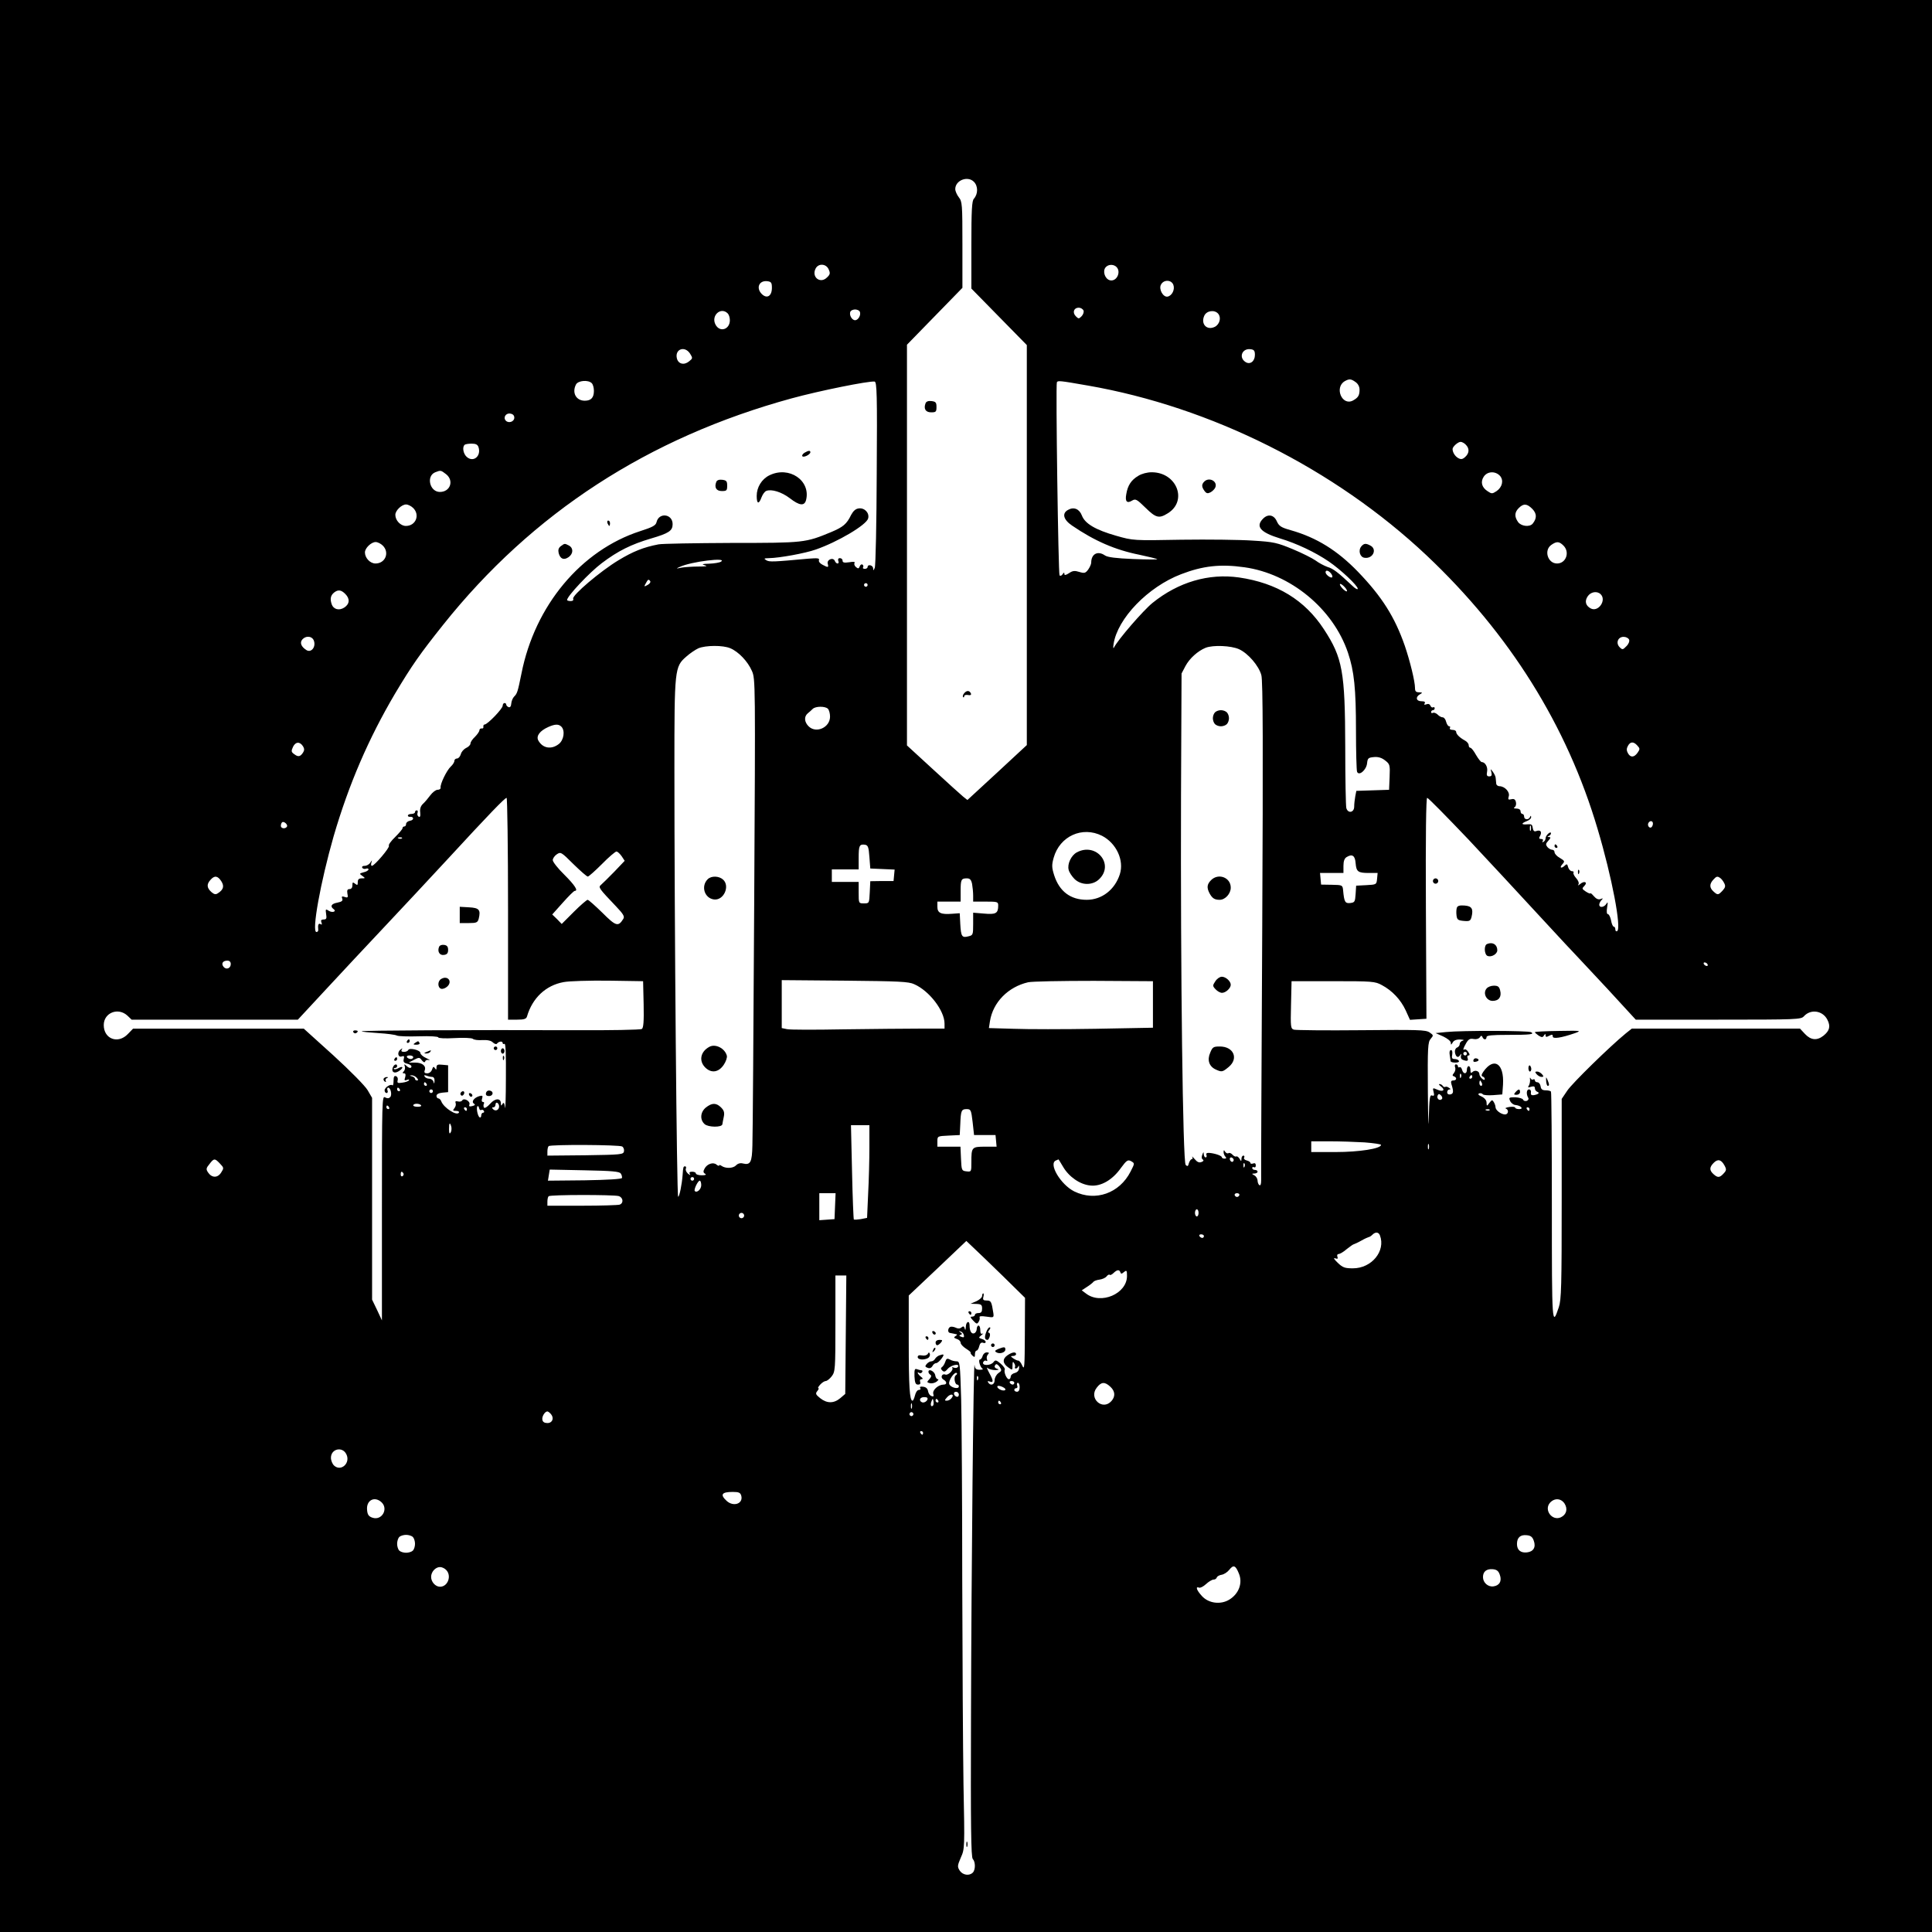 <?xml version="1.0" standalone="no"?>
<!DOCTYPE svg PUBLIC "-//W3C//DTD SVG 20010904//EN"
 "http://www.w3.org/TR/2001/REC-SVG-20010904/DTD/svg10.dtd">
<svg version="1.0" xmlns="http://www.w3.org/2000/svg"
 width="1080pt" height="1080pt" viewBox="0 0 1080 1080"
 preserveAspectRatio="xMidYMid meet">
<g transform="translate(0,1080) scale(0.1,-0.1)"
fill="#000000" stroke="none">
<path d="M0 5400 l0 -5400 5400 0 5400 0 0 5400 0 5400 -5400 0 -5400 0 0
-5400z m5444 4384 c24 -24 24 -68 0 -95 -11 -12 -14 -64 -14 -259 l0 -243 155
-158 155 -158 0 -1118 0 -1118 -166 -154 -166 -153 -23 18 c-13 11 -89 79
-169 153 l-146 134 0 1120 0 1120 155 159 155 159 0 240 c0 226 -1 242 -20
266 -11 14 -20 35 -20 46 0 49 69 76 104 41z m-812 -489 c10 -22 9 -29 -9 -46
-38 -38 -89 3 -63 51 16 29 58 26 72 -5z m1604 17 c36 -25 8 -91 -34 -78 -26
9 -39 50 -22 71 13 16 38 19 56 7z m-1921 -121 c0 -45 -26 -62 -54 -37 -37 34
-19 80 29 74 21 -3 25 -8 25 -37z m2244 17 c10 -26 -7 -61 -32 -66 -25 -5 -51
42 -37 67 15 29 58 28 69 -1z m-502 -144 c3 -8 -2 -23 -11 -32 -15 -15 -17
-15 -32 0 -21 21 -11 48 16 48 11 0 23 -7 27 -16z m-1252 -4 c11 -17 -6 -50
-25 -50 -19 0 -36 33 -25 50 3 5 15 10 25 10 10 0 22 -5 25 -10z m-737 -12 c7
-7 12 -24 12 -38 0 -52 -56 -70 -80 -25 -27 50 29 102 68 63z m2742 -2 c18
-22 8 -59 -19 -73 -45 -22 -80 16 -59 62 13 29 58 35 78 11z m-2953 -222 c16
-26 16 -27 -5 -44 -28 -23 -60 -15 -68 16 -13 52 43 73 73 28z m3158 -8 c0
-36 -27 -56 -52 -40 -40 25 -20 77 26 72 21 -2 26 -8 26 -32z m563 -152 c13
-9 22 -25 22 -42 0 -33 -8 -45 -37 -61 -61 -32 -105 73 -46 108 25 14 35 14
61 -5z m-4270 -6 c7 -7 12 -26 12 -43 0 -38 -16 -55 -51 -55 -49 0 -73 45 -49
91 12 22 68 27 88 7z m1593 -502 c-1 -279 -6 -518 -11 -530 -7 -17 -9 -17 -9
-3 -1 18 -31 25 -31 7 0 -5 -7 -10 -16 -10 -8 0 -13 4 -9 9 3 5 1 12 -4 15 -5
3 -12 -1 -15 -10 -5 -13 -9 -14 -21 -4 -8 7 -12 17 -8 23 4 7 -6 8 -30 4 -28
-4 -37 -2 -37 9 0 8 -7 14 -15 14 -9 0 -12 -6 -9 -15 4 -8 2 -15 -4 -15 -5 0
-12 6 -15 14 -9 23 -46 8 -40 -15 6 -22 3 -23 -29 -6 -14 7 -23 18 -20 26 4
11 -8 12 -59 8 -197 -18 -217 -19 -235 -9 -16 10 -14 11 16 12 57 1 201 27
260 48 124 43 284 138 293 174 8 30 -19 60 -52 56 -18 -2 -31 -14 -43 -36 -25
-52 -45 -68 -111 -96 -145 -60 -150 -61 -557 -61 -206 -1 -390 -4 -409 -8 -84
-16 -143 -40 -224 -89 -101 -61 -260 -196 -253 -215 3 -8 -2 -13 -14 -13 -11
0 -20 3 -20 6 0 21 125 154 194 206 90 68 164 105 276 138 99 29 120 43 120
80 0 58 -77 67 -90 11 -4 -18 -22 -28 -91 -50 -331 -107 -589 -416 -664 -796
-21 -104 -24 -112 -41 -129 -8 -8 -15 -26 -16 -39 -1 -16 -7 -23 -15 -20 -7 3
-13 9 -13 14 0 5 -4 9 -10 9 -5 0 -10 -7 -10 -15 0 -17 -85 -105 -101 -105 -5
0 -8 -6 -7 -12 2 -7 -3 -12 -9 -10 -7 1 -13 -4 -13 -10 0 -7 -12 -24 -25 -37
-14 -13 -25 -29 -25 -37 0 -8 -11 -19 -24 -25 -14 -7 -27 -22 -30 -35 -4 -13
-13 -24 -21 -24 -8 0 -15 -6 -15 -13 0 -8 -9 -22 -20 -32 -23 -21 -61 -100
-57 -118 1 -7 -7 -12 -17 -12 -10 0 -28 -14 -40 -30 -12 -16 -30 -38 -41 -48
-13 -12 -19 -28 -16 -49 2 -21 -1 -28 -9 -23 -6 4 -9 13 -6 21 3 8 1 14 -4 14
-6 0 -10 -4 -10 -10 0 -5 -9 -10 -20 -10 -11 0 -20 -4 -20 -9 0 -5 6 -8 12 -7
23 2 23 -19 0 -22 -12 -2 -22 -10 -22 -18 0 -8 -4 -14 -10 -14 -5 0 -10 -4
-10 -10 0 -5 -19 -27 -41 -49 -23 -22 -39 -44 -35 -49 6 -10 -81 -112 -95
-112 -5 0 -6 8 -3 18 5 16 5 16 -6 0 -6 -10 -20 -18 -31 -18 -12 0 -17 -4 -14
-11 4 -6 13 -8 21 -5 8 3 14 1 14 -4 0 -5 -12 -13 -27 -16 -25 -7 -25 -8 -8
-20 18 -13 18 -14 -3 -14 -16 0 -22 -6 -22 -21 0 -18 -2 -19 -15 -9 -13 10
-15 9 -15 -9 0 -13 -6 -21 -16 -21 -12 0 -15 -7 -12 -25 5 -22 2 -25 -15 -19
-15 5 -19 3 -14 -9 5 -12 -2 -18 -28 -23 -33 -6 -41 -21 -20 -36 18 -13 -6
-22 -26 -10 -19 12 -20 11 -16 -17 4 -25 2 -31 -14 -31 -13 0 -17 -5 -12 -17
4 -11 3 -14 -5 -9 -12 7 -16 -5 -13 -31 1 -7 -3 -13 -10 -13 -28 0 23 280 96
535 85 291 195 546 343 797 95 159 140 223 269 385 499 626 1148 1047 1948
1266 157 43 431 98 464 94 13 -2 15 -73 12 -511z m1179 489 c691 -120 1380
-465 1895 -950 463 -437 785 -951 956 -1530 80 -268 134 -554 109 -570 -6 -3
-10 1 -10 9 0 9 -4 16 -9 16 -5 0 -12 16 -15 35 -4 19 -12 35 -18 35 -6 0 -8
14 -4 38 5 29 4 33 -4 20 -13 -21 -40 -24 -40 -5 0 7 6 19 13 26 10 10 8 11
-6 5 -12 -4 -24 1 -37 16 -11 13 -20 20 -20 16 0 -3 -11 1 -25 10 -22 15 -23
17 -8 32 20 21 -1 30 -24 10 -12 -9 -15 -9 -9 -1 4 7 -2 22 -13 34 -11 12 -18
26 -15 31 3 4 -1 8 -9 8 -8 0 -17 10 -21 22 -4 18 -8 20 -18 10 -19 -19 -33
-14 -15 6 15 17 15 19 -13 36 -17 9 -30 24 -30 32 0 8 -6 14 -14 14 -7 0 -19
7 -26 15 -10 13 -10 19 5 35 14 16 15 20 4 21 -10 0 -11 2 -1 6 6 2 12 9 12
15 0 6 -6 6 -15 -2 -8 -7 -15 -18 -15 -26 0 -7 -5 -16 -12 -20 -7 -4 -8 -3 -4
4 4 7 1 12 -9 12 -12 0 -14 4 -5 19 11 22 0 34 -23 25 -11 -4 -16 2 -19 18 -2
19 -8 22 -30 20 -35 -3 -36 5 -3 18 14 5 25 15 24 22 0 10 -2 10 -6 1 -7 -18
-33 -16 -33 2 0 8 -4 15 -10 15 -5 0 -10 7 -10 15 0 9 -9 15 -22 15 -15 0 -19
3 -11 8 7 4 10 17 7 29 -4 15 -11 19 -26 15 -17 -4 -19 -1 -14 16 8 24 -22 57
-52 57 -9 0 -18 7 -18 15 -1 8 -2 22 -3 31 0 8 -8 24 -16 35 -14 18 -14 18 -8
-3 4 -17 1 -23 -12 -23 -13 0 -16 6 -12 27 5 25 -11 53 -30 53 -5 0 -19 18
-32 40 -12 22 -26 40 -32 40 -5 0 -9 7 -9 15 0 8 -10 20 -22 26 -29 16 -48 35
-48 48 0 6 -9 11 -21 11 -11 0 -17 5 -14 10 3 6 2 10 -4 10 -6 0 -13 11 -17
25 -3 14 -12 25 -19 25 -8 0 -21 7 -29 16 -9 8 -20 12 -26 9 -5 -3 -10 -1 -10
4 0 6 5 11 10 11 6 0 10 5 10 11 0 5 -4 8 -9 5 -5 -3 -11 1 -15 9 -3 9 -12 12
-22 8 -12 -4 -15 -3 -10 5 5 8 -1 12 -18 12 -30 0 -35 24 -8 39 15 9 15 10 -5
11 -18 0 -23 6 -23 24 0 37 -28 151 -57 236 -56 161 -128 275 -262 414 -115
119 -231 191 -375 232 -54 15 -66 23 -78 49 -16 37 -49 44 -77 16 -44 -44 -16
-77 95 -111 93 -28 196 -77 271 -128 69 -47 163 -136 163 -153 0 -7 -15 1 -32
18 -78 73 -104 94 -138 104 -19 7 -49 23 -66 36 -17 12 -74 41 -127 63 -87 36
-106 41 -224 48 -70 5 -250 7 -398 5 -270 -5 -270 -5 -365 22 -116 33 -175 68
-192 113 -14 37 -45 50 -77 32 -36 -19 -27 -55 22 -88 126 -86 241 -136 376
-163 52 -11 97 -22 100 -25 3 -2 -57 -2 -133 1 -98 4 -144 10 -159 20 -40 28
-77 9 -77 -40 0 -9 -8 -26 -17 -39 -15 -20 -21 -22 -50 -13 -25 8 -37 7 -57
-7 -19 -12 -26 -13 -26 -4 0 9 -3 9 -10 -2 -5 -8 -13 -11 -17 -6 -7 7 -22
1061 -15 1079 5 10 13 10 172 -18z m-3205 -180 c0 -22 -31 -33 -47 -17 -17 17
-1 44 24 40 15 -2 23 -10 23 -23z m5319 -151 c21 -21 20 -47 -3 -68 -15 -14
-24 -15 -39 -7 -18 10 -32 32 -32 51 0 13 30 40 45 40 7 0 21 -7 29 -16z
m-5519 -14 c16 -50 -29 -87 -66 -54 -19 17 -26 54 -12 67 3 4 21 7 39 7 24 0
34 -5 39 -20z m-181 -151 c45 -36 23 -99 -35 -99 -57 0 -78 89 -26 110 31 12
31 12 61 -11z m5891 -9 c22 -25 13 -64 -20 -86 -23 -15 -27 -15 -49 0 -33 21
-41 52 -22 81 20 31 65 33 91 5z m-6075 -180 c39 -39 14 -100 -41 -100 -30 0
-59 31 -59 62 0 24 35 58 60 58 11 0 29 -9 40 -20z m6256 -5 c25 -26 26 -52 2
-82 -17 -21 -65 -15 -82 9 -21 30 -20 54 4 78 27 27 46 25 76 -5z m-6426 -205
c39 -39 14 -100 -41 -100 -30 0 -59 31 -59 62 0 24 35 58 60 58 11 0 29 -9 40
-20z m6600 0 c37 -37 14 -100 -36 -100 -52 0 -75 74 -32 104 30 21 44 20 68
-4z m-4710 -90 c-8 -5 -37 -10 -65 -11 -40 -1 -45 -3 -25 -9 18 -5 8 -7 -35
-7 -33 0 -76 -3 -95 -6 -32 -7 -33 -6 -10 4 63 30 271 55 230 29z m2926 -31
c258 -36 496 -232 579 -477 35 -104 45 -200 45 -437 0 -117 3 -220 6 -229 10
-26 52 9 56 47 3 29 7 32 39 35 24 2 43 -4 62 -19 26 -20 28 -25 25 -93 l-3
-71 -91 -3 -92 -3 -6 -31 c-3 -17 -6 -42 -6 -57 0 -34 -35 -40 -44 -8 -3 12
-6 166 -6 342 -1 421 -15 498 -119 657 -107 164 -263 259 -475 290 -170 24
-339 -26 -483 -142 -53 -43 -193 -205 -216 -250 -4 -8 -5 1 -2 20 22 143 192
319 377 390 122 47 220 58 354 39z m484 -34 c7 -9 10 -18 7 -22 -8 -7 -37 15
-37 28 0 14 16 11 30 -6z m-3805 -44 c3 -6 -4 -15 -15 -21 -20 -11 -21 -10
-10 9 12 23 16 25 25 12z m1215 -21 c0 -5 -4 -10 -10 -10 -5 0 -10 5 -10 10 0
6 5 10 10 10 6 0 10 -4 10 -10z m2680 -33 c0 -6 -9 -2 -20 8 -11 10 -20 23
-20 28 0 6 9 2 20 -8 11 -10 20 -23 20 -28z m-5600 -17 c27 -27 25 -56 -5 -76
-29 -19 -61 -11 -71 19 -10 29 -6 49 14 65 22 17 39 15 62 -8z m7018 -2 c34
-34 -14 -102 -56 -79 -28 15 -35 40 -17 67 17 26 53 32 73 12z m-7192 -264 c9
-34 -18 -64 -43 -48 -29 18 -38 41 -24 58 22 26 60 20 67 -10z m7351 10 c3 -9
-3 -25 -16 -37 -19 -20 -22 -20 -37 -5 -23 23 -10 58 22 58 14 0 27 -7 31 -16z
m-5024 -48 c45 -19 97 -73 120 -126 20 -45 20 -58 13 -1305 -4 -693 -8 -1300
-10 -1348 -2 -95 -11 -111 -53 -101 -14 4 -29 0 -39 -11 -17 -17 -59 -18 -81
-2 -7 5 -13 6 -13 2 0 -4 -7 -2 -15 5 -18 15 -52 4 -66 -22 -9 -16 -8 -23 2
-29 10 -6 3 -9 -18 -9 -18 0 -33 5 -33 10 0 6 -9 10 -21 10 -13 0 -18 -4 -13
-12 5 -9 2 -8 -10 1 -9 8 -15 20 -12 28 3 7 1 13 -4 13 -10 0 -11 -3 -14 -47
-4 -55 -18 -123 -25 -123 -8 0 -21 1526 -21 2396 0 554 1 567 67 624 20 18 50
38 67 46 41 17 138 18 179 0z m2843 -5 c51 -23 111 -93 125 -145 9 -30 10
-411 5 -1416 -4 -756 -7 -1390 -6 -1408 0 -21 -3 -31 -10 -27 -5 3 -10 15 -10
25 0 10 -8 24 -17 29 -17 10 -17 10 0 11 9 0 17 5 17 10 0 6 -7 10 -15 10 -8
0 -15 5 -15 11 0 5 5 7 10 4 6 -3 10 1 10 10 0 11 -5 15 -15 11 -8 -3 -15 -2
-15 3 0 5 -9 11 -21 14 -12 3 -18 10 -14 16 3 6 1 11 -4 11 -6 0 -11 -8 -11
-17 -1 -17 -1 -17 -11 0 -6 9 -14 15 -18 12 -5 -2 -14 2 -21 10 -7 8 -17 12
-22 9 -6 -4 -14 0 -19 7 -7 12 -9 11 -9 -2 0 -8 5 -20 10 -25 7 -7 6 -11 -5
-11 -8 0 -15 4 -15 8 0 8 -36 21 -68 24 -16 1 -21 -2 -18 -11 3 -8 1 -14 -4
-14 -6 0 -10 8 -11 18 0 14 -2 14 -8 -3 -5 -12 -4 -23 3 -27 6 -4 4 -10 -8
-14 -13 -5 -24 0 -38 17 -11 13 -17 18 -13 12 3 -7 2 -13 -3 -13 -5 0 -12 -10
-16 -22 -4 -18 -8 -20 -18 -10 -16 16 -29 1077 -26 2062 l3 685 22 42 c23 43
69 84 113 102 42 16 141 12 186 -8z m-2298 -333 c7 -7 12 -27 12 -44 0 -61
-78 -96 -120 -54 -24 24 -26 54 -5 72 9 7 21 18 28 25 16 16 70 16 85 1z
m-1490 -100 c22 -22 14 -75 -14 -97 -42 -33 -91 -24 -115 20 -13 25 9 54 56
75 38 17 58 17 73 2z m-1444 -110 c8 -13 8 -23 0 -35 -15 -23 -27 -26 -49 -9
-17 12 -18 17 -7 41 14 29 38 31 56 3z m7459 4 c15 -16 15 -20 1 -40 -19 -27
-40 -28 -54 -2 -8 14 -8 26 0 40 13 25 32 26 53 2z m-6313 -912 l0 -620 50 0
c40 0 52 4 56 18 30 103 105 174 205 192 31 6 143 9 250 8 l194 -3 3 -129 c2
-97 -1 -132 -10 -138 -7 -5 -179 -8 -383 -7 -564 2 -1189 -1 -1183 -6 2 -3 44
-7 92 -10 49 -3 96 -9 105 -14 9 -4 64 -6 124 -4 61 2 107 -1 107 -6 0 -5 38
-7 90 -4 51 3 96 1 103 -4 6 -6 31 -9 55 -7 28 1 48 -3 58 -14 9 -8 19 -11 22
-6 10 13 32 16 32 3 0 -5 5 -7 10 -4 7 4 9 -62 8 -192 0 -109 -3 -183 -5 -164
-3 26 -7 31 -14 20 -7 -12 -9 -11 -9 2 0 32 -32 31 -60 -1 -17 -19 -31 -27
-35 -21 -3 6 -3 16 0 21 3 6 1 10 -5 10 -7 0 -9 8 -5 19 5 16 2 18 -14 14 -30
-8 -48 -32 -32 -42 9 -6 7 -10 -9 -14 -16 -4 -20 -2 -16 9 7 17 -30 39 -40 23
-3 -6 -14 -9 -24 -6 -13 3 -17 0 -13 -9 3 -8 0 -21 -7 -29 -10 -13 -9 -15 9
-15 12 0 20 -4 16 -10 -12 -19 -84 27 -98 63 -3 9 -11 17 -17 17 -5 0 -10 6
-10 14 0 9 12 16 33 18 l32 3 0 75 0 75 -32 3 c-26 3 -33 0 -33 -15 0 -14 -2
-15 -9 -4 -7 11 -10 9 -16 -8 -4 -12 -15 -21 -27 -21 -14 0 -18 5 -14 16 10
25 -13 44 -53 44 l-36 0 30 16 c27 14 31 14 43 -3 10 -12 16 -14 19 -6 2 7 12
10 21 7 9 -2 2 3 -15 11 -18 8 -33 21 -33 29 0 16 -63 31 -68 16 -2 -5 -13
-10 -23 -10 -14 0 -18 4 -13 13 6 9 3 8 -8 -1 -20 -16 -12 -46 9 -37 12 4 14
0 10 -15 -4 -15 1 -22 19 -26 13 -3 24 -10 24 -15 0 -13 -14 -11 -29 4 -11 10
-13 9 -8 -4 3 -9 0 -22 -6 -28 -8 -8 -8 -11 2 -11 8 0 10 -7 6 -22 -6 -17 -4
-20 9 -15 10 4 15 3 12 -2 -3 -5 -20 -11 -37 -13 -25 -4 -30 -2 -26 13 3 10
-1 20 -9 23 -10 4 -14 -3 -14 -26 0 -17 -3 -28 -6 -25 -10 10 -44 -12 -44 -28
0 -8 5 -15 11 -15 6 0 9 7 5 15 -3 8 -1 15 4 15 14 0 23 -41 11 -53 -8 -8 -16
-8 -29 -1 -16 10 -17 -25 -17 -618 l0 -629 -27 58 -28 58 0 564 0 564 -25 43
c-14 24 -98 109 -191 194 l-166 150 -477 0 -477 0 -29 -30 c-55 -58 -135 -28
-135 50 0 69 81 101 133 52 l23 -22 465 0 464 0 155 167 c85 92 234 251 330
353 96 102 254 271 350 375 235 255 322 345 332 345 4 0 8 -279 8 -620z m5368
388 c120 -128 274 -294 342 -368 68 -74 158 -171 199 -215 42 -44 148 -158
236 -252 l159 -173 461 0 c441 0 463 1 479 19 38 42 105 32 131 -19 19 -37 13
-62 -22 -90 -36 -28 -70 -25 -103 10 l-28 30 -470 0 -470 0 -34 -27 c-89 -73
-300 -279 -327 -320 l-31 -46 0 -558 c0 -489 -2 -564 -16 -606 -38 -113 -39
-104 -39 559 0 352 -2 643 -5 646 -3 4 -16 7 -30 7 -18 0 -26 6 -28 23 -2 12
-10 22 -18 22 -8 0 -14 5 -14 11 0 5 -4 8 -9 5 -5 -4 -12 0 -15 6 -3 7 -5 4
-3 -7 1 -11 -2 -26 -7 -34 -7 -10 -4 -12 13 -6 15 4 21 2 21 -8 0 -9 6 -17 13
-20 16 -6 8 -14 -18 -19 -14 -2 -19 2 -17 15 2 9 -3 17 -11 17 -14 0 -16 -27
-4 -47 4 -6 0 -14 -8 -17 -9 -3 -18 0 -21 7 -2 6 -22 12 -43 13 -36 0 -38 -1
-29 -21 5 -11 19 -22 30 -22 30 -3 48 -23 20 -23 -12 0 -22 4 -22 8 0 5 -15 6
-32 4 -18 -3 -27 -7 -20 -9 18 -7 14 -33 -5 -33 -23 1 -53 24 -53 41 0 8 -5
21 -10 29 -8 13 -11 12 -24 -5 -15 -20 -15 -20 -16 1 0 13 -11 26 -27 34 -19
8 -23 14 -14 18 7 2 16 0 20 -5 3 -5 29 -7 58 -5 l51 4 4 55 c7 119 -51 156
-110 72 -11 -16 -12 -24 -4 -27 7 -2 12 -8 12 -14 0 -6 -6 -6 -15 2 -8 7 -15
18 -15 25 0 18 -25 26 -39 12 -8 -8 -11 -5 -11 11 0 12 -4 22 -10 22 -5 0 -10
-9 -10 -20 0 -26 -20 -26 -27 0 -3 11 -9 17 -14 14 -5 -3 -9 0 -9 5 0 6 -5 11
-11 11 -6 0 -8 -7 -5 -16 4 -9 1 -23 -6 -32 -10 -12 -10 -16 0 -19 18 -7 15
-23 -4 -23 -12 0 -15 -6 -10 -22 13 -41 11 -52 -6 -56 -11 -2 -18 3 -18 12 0
9 6 16 13 16 8 0 7 3 -3 9 -8 6 -17 8 -21 5 -4 -2 -10 0 -14 6 -3 5 -11 10
-18 10 -6 0 -2 -6 9 -14 26 -20 10 -32 -22 -17 -25 11 -26 10 -20 -13 5 -20 3
-24 -9 -20 -12 5 -15 -15 -18 -128 -1 -73 -4 -7 -5 146 -2 254 0 281 16 299
16 19 16 20 -7 36 -22 14 -65 15 -382 12 -196 -2 -365 0 -376 3 -18 6 -19 15
-16 139 l3 132 233 0 c218 0 234 -1 272 -22 58 -31 105 -81 133 -141 l24 -53
46 3 46 3 -3 618 c-2 410 1 617 7 617 6 0 109 -105 230 -232z m-6604 71 c-8
-14 -34 -11 -34 4 0 8 3 17 7 20 9 9 34 -13 27 -24z m7636 17 c0 -8 -4 -17 -9
-21 -12 -7 -24 12 -16 25 9 15 25 12 25 -4z m-683 -38 c-3 -7 -5 -2 -5 12 0
14 2 19 5 13 2 -7 2 -19 0 -25z m-2397 -30 c80 -41 125 -137 100 -215 -28 -87
-101 -143 -185 -143 -91 0 -153 47 -182 137 -14 44 -14 58 -3 98 34 121 160
178 270 123z m-3913 -14 c-3 -3 -12 -4 -19 -1 -8 3 -5 6 6 6 11 1 17 -2 13 -5z
m2613 -104 l5 -65 68 -3 68 -3 -3 -32 -3 -32 -65 0 -65 -1 -3 -62 c-3 -61 -3
-62 -32 -62 -30 0 -30 0 -30 60 l0 60 -75 0 -75 0 0 35 0 35 75 0 75 0 0 63
c0 70 4 79 35 75 17 -3 21 -12 25 -68z m-1574 -110 c5 0 41 32 79 70 38 39 75
70 81 70 6 0 19 -12 29 -26 l17 -26 -58 -61 c-33 -34 -66 -66 -74 -73 -17 -14
-13 -19 85 -122 40 -42 48 -56 39 -69 -28 -45 -41 -41 -117 35 -40 39 -77 72
-82 72 -5 0 -40 -30 -77 -67 l-68 -68 -26 27 -27 26 59 66 c32 36 62 66 67 66
21 0 0 32 -58 90 -36 35 -65 72 -65 82 0 9 10 24 22 32 22 15 25 14 93 -54 39
-38 75 -70 81 -70z m4292 75 c4 -48 13 -55 75 -55 l48 0 -3 -32 c-3 -33 -4
-33 -60 -36 l-57 -3 -3 -47 c-3 -43 -5 -47 -30 -50 -29 -3 -34 6 -40 72 -3 28
-4 29 -63 30 l-60 1 -3 33 -3 32 65 0 66 0 0 40 c0 27 6 42 18 49 31 19 47 8
50 -34z m-6341 -101 c18 -28 12 -48 -20 -68 -12 -8 -21 -5 -36 8 -25 23 -27
43 -4 68 22 25 40 23 60 -8z m8379 18 c6 -4 16 -16 22 -28 9 -17 7 -25 -9 -43
-24 -25 -27 -26 -51 -4 -22 20 -23 41 -1 65 18 20 23 21 39 10z m-4182 -33 c3
-17 6 -47 6 -65 l0 -34 70 0 c66 0 70 -1 70 -22 0 -44 -13 -51 -79 -45 l-61 5
0 -63 c0 -60 -1 -63 -26 -69 -37 -10 -42 -1 -46 69 l-3 60 -42 -3 c-63 -5 -83
4 -83 39 l0 29 65 0 65 0 0 58 c0 65 3 72 35 72 17 0 24 -8 29 -31z m-4144
-448 c0 -24 -25 -34 -40 -16 -15 18 -5 35 21 35 12 0 19 -7 19 -19z m8255 -1
c3 -5 2 -10 -4 -10 -5 0 -13 5 -16 10 -3 6 -2 10 4 10 5 0 13 -4 16 -10z
m-4434 -112 c84 -37 169 -148 169 -220 l0 -28 -137 0 c-76 0 -268 -2 -426 -4
-159 -3 -302 -3 -318 1 l-29 6 0 134 0 134 353 -3 c301 -3 357 -5 388 -20z
m1334 -113 l0 -130 -320 -6 c-176 -3 -382 -3 -459 0 l-138 4 6 39 c17 105 101
191 213 217 21 5 186 8 368 8 l330 -2 0 -130z m-4135 -295 c0 -5 -6 -10 -14
-10 -8 0 -18 5 -21 10 -3 6 3 10 14 10 12 0 21 -4 21 -10z m5857 -112 c-3 -8
-6 -5 -6 6 -1 11 2 17 5 13 3 -3 4 -12 1 -19z m-5837 -3 c9 -10 9 -15 1 -15
-6 0 -11 4 -11 9 0 5 -8 12 -17 14 -15 4 -15 5 -2 6 9 0 22 -6 29 -14z m86 5
c8 0 14 -9 13 -22 -1 -17 -2 -19 -6 -5 -2 9 -13 17 -23 17 -10 0 -22 5 -26 12
-5 8 -2 9 10 5 10 -4 24 -7 32 -7z m5814 0 c0 -5 -5 -10 -11 -10 -5 0 -7 5 -4
10 3 6 8 10 11 10 2 0 4 -4 4 -10z m54 -35 c3 -8 1 -15 -4 -15 -6 0 -10 7 -10
15 0 8 2 15 4 15 2 0 6 -7 10 -15z m-5899 -5 c3 -5 1 -10 -4 -10 -6 0 -11 5
-11 10 0 6 2 10 4 10 3 0 8 -4 11 -10z m-150 -30 c3 -5 1 -10 -4 -10 -6 0 -11
5 -11 10 0 6 2 10 4 10 3 0 8 -4 11 -10z m185 -10 c0 -5 -4 -10 -10 -10 -5 0
-10 5 -10 10 0 6 5 10 10 10 6 0 10 -4 10 -10z m5640 -44 c-12 -12 -30 2 -24
19 5 11 9 12 19 2 7 -7 10 -16 5 -21z m-5270 -41 c0 -20 -20 -29 -33 -16 -8 8
-8 11 1 11 7 0 12 7 12 16 0 8 5 12 10 9 6 -3 10 -12 10 -20z m-436 6 c3 -5
-6 -8 -19 -8 -14 0 -25 3 -25 8 0 5 9 9 19 9 11 0 22 -4 25 -9z m-179 -11 c3
-5 1 -10 -4 -10 -6 0 -11 5 -11 10 0 6 2 10 4 10 3 0 8 -4 11 -10z m515 -15
c5 3 11 1 15 -5 3 -5 1 -10 -4 -10 -6 0 -11 -7 -11 -16 0 -8 -4 -13 -9 -10
-11 7 -20 53 -12 62 3 3 7 -1 9 -10 2 -9 7 -14 12 -11z m-80 5 c0 -5 -2 -10
-4 -10 -3 0 -8 5 -11 10 -3 6 -1 10 4 10 6 0 11 -4 11 -10z m5940 0 c0 -5 -2
-10 -4 -10 -3 0 -8 5 -11 10 -3 6 -1 10 4 10 6 0 11 -4 11 -10z m-3113 -72 l8
-73 60 0 60 0 3 -32 3 -33 -64 0 c-75 0 -77 -3 -77 -86 0 -54 0 -55 -27 -52
-27 3 -28 5 -31 71 l-3 67 -64 0 -65 0 0 30 c0 29 1 29 63 32 l62 3 3 60 c3
77 6 85 36 85 23 0 25 -5 33 -72z m2890 66 c-3 -3 -12 -4 -19 -1 -8 3 -5 6 6
6 11 1 17 -2 13 -5z m-5804 -93 c2 -10 1 -25 -4 -32 -6 -10 -9 -4 -9 19 0 36
5 42 13 13z m2337 -114 c0 -68 -3 -185 -7 -260 l-6 -135 -35 -7 c-19 -3 -36
-4 -39 -2 -2 3 -7 123 -10 266 l-6 261 51 0 52 0 0 -123z m2768 27 c51 -4 92
-10 92 -14 0 -21 -123 -40 -253 -40 l-137 0 0 30 0 30 103 0 c57 0 145 -3 195
-6z m359 -36 c-3 -7 -5 -2 -5 12 0 14 2 19 5 13 2 -7 2 -19 0 -25z m-4509 13
c8 -5 12 -17 10 -27 -3 -18 -17 -19 -216 -22 l-212 -2 0 23 c0 13 3 27 7 30
10 10 396 8 411 -2z m3417 -70 c3 -5 1 -12 -4 -15 -5 -3 -11 1 -15 9 -6 16 9
21 19 6z m-5665 -26 c22 -23 22 -25 6 -50 -20 -31 -52 -30 -73 1 -12 18 -11
24 8 47 25 33 30 33 59 2z m4713 -18 c33 -56 94 -98 151 -104 59 -7 124 30
172 98 31 42 38 47 55 39 23 -13 23 -12 -1 -59 -62 -122 -197 -169 -315 -111
-76 38 -146 156 -102 173 6 3 13 6 14 6 0 1 12 -18 26 -42z m3697 8 c12 -22
11 -28 -5 -45 -22 -24 -33 -25 -57 -3 -23 21 -23 38 2 63 23 23 42 18 60 -15z
m-2683 -7 c-3 -8 -6 -5 -6 6 -1 11 2 17 5 13 3 -3 4 -12 1 -19z m-3487 -38 c6
-8 8 -19 7 -25 -2 -6 -83 -11 -209 -13 l-205 -2 5 31 5 31 194 -4 c157 -3 196
-7 203 -18z m-1215 1 c3 -5 1 -12 -5 -16 -5 -3 -10 1 -10 9 0 18 6 21 15 7z
m1625 -31 c0 -5 -4 -10 -10 -10 -5 0 -10 5 -10 10 0 6 5 10 10 10 6 0 10 -4
10 -10z m40 -35 c0 -23 -24 -45 -36 -33 -7 7 17 58 28 58 4 0 8 -11 8 -25z
m748 -117 l-3 -73 -42 -3 -43 -3 0 75 0 76 45 0 46 0 -3 -72z m2260 61 c-2 -6
-8 -10 -13 -10 -5 0 -11 4 -13 10 -2 6 4 11 13 11 9 0 15 -5 13 -11z m-3470
-5 c25 -7 30 -39 6 -48 -9 -3 -103 -6 -210 -6 l-194 0 0 23 c0 13 3 27 7 30 8
9 360 9 391 1z m3242 -94 c0 -11 -4 -20 -10 -20 -5 0 -10 9 -10 20 0 11 5 20
10 20 6 0 10 -9 10 -20z m-2540 -15 c0 -8 -7 -15 -15 -15 -8 0 -15 7 -15 15 0
8 7 15 15 15 8 0 15 -7 15 -15z m3554 -111 c33 -87 -46 -184 -151 -184 -45 0
-57 4 -85 31 -21 20 -26 29 -14 25 13 -5 17 -2 12 9 -3 9 0 15 7 15 7 0 28 12
46 28 19 15 36 27 40 27 3 1 22 9 41 20 19 11 38 19 42 20 4 0 13 6 20 13 17
17 35 15 42 -4z m-984 -4 c0 -5 -4 -10 -9 -10 -6 0 -13 5 -16 10 -3 6 1 10 9
10 9 0 16 -4 16 -10z m-1122 -225 l122 -120 -1 -205 c-1 -179 -2 -201 -14
-175 -7 17 -17 29 -22 29 -4 -1 -17 5 -28 12 -17 12 -17 14 -2 14 9 0 17 5 17
10 0 15 -22 12 -48 -6 -29 -20 -28 -45 3 -67 25 -18 25 -18 25 10 0 21 3 24 9
13 6 -8 7 -18 5 -22 -3 -4 -1 -8 5 -8 5 0 11 6 14 13 3 6 4 2 4 -10 -1 -14 -9
-24 -24 -28 -13 -3 -23 -12 -23 -20 0 -8 -5 -15 -10 -15 -13 0 -30 41 -23 54
3 4 -7 19 -23 33 -25 21 -30 22 -40 9 -15 -21 -66 -22 -58 -1 4 8 11 12 17 8
6 -4 8 0 4 9 -3 9 0 21 6 27 8 8 6 11 -7 11 -10 0 -20 -9 -23 -20 -3 -11 -10
-20 -15 -20 -11 0 1 -42 14 -51 6 -4 -1 -6 -15 -6 -20 0 -27 5 -29 26 -6 44
-18 -1146 -20 -1971 -2 -605 0 -780 10 -790 15 -15 16 -60 0 -76 -20 -20 -56
-14 -73 11 -14 22 -13 28 6 73 22 48 22 54 15 409 -3 198 -6 716 -7 1150 0
435 -3 886 -6 1003 -6 200 -7 212 -25 212 -11 0 -28 4 -38 10 -15 8 -20 6 -26
-13 -4 -12 -12 -25 -18 -29 -8 -5 -7 -11 1 -19 10 -10 17 -8 31 9 19 22 69 32
57 11 -4 -6 -14 -8 -23 -4 -9 3 -13 3 -9 -1 10 -11 -23 -44 -38 -38 -20 8 -30
-17 -11 -28 20 -11 21 -28 1 -28 -29 0 -63 -30 -58 -51 4 -14 2 -18 -10 -13
-9 3 -17 15 -19 27 -2 14 -11 23 -27 25 -15 2 -21 0 -17 -7 4 -6 1 -11 -8 -11
-8 0 -17 -13 -21 -30 -4 -16 -10 -30 -14 -30 -16 0 -21 78 -21 332 l0 256 161
152 161 153 41 -39 c23 -21 97 -93 165 -159z m655 23 c3 -10 7 -10 20 1 15 12
17 10 17 -22 0 -99 -146 -162 -229 -98 l-24 18 29 19 c16 10 32 23 36 28 3 5
19 11 35 13 15 2 33 10 39 18 6 8 14 12 17 9 3 -4 13 1 22 10 20 19 32 20 38
4z m-1535 -349 l-3 -331 -28 -24 c-36 -30 -74 -30 -112 0 -25 20 -28 26 -16
40 7 9 10 16 6 16 -5 0 0 9 10 20 10 11 24 20 31 20 7 0 22 12 33 26 20 26 21
39 21 295 l0 269 31 0 30 0 -3 -331z m853 -215 c-12 -9 -21 -26 -21 -40 0 -25
-23 -33 -36 -12 -5 8 -2 9 9 5 22 -8 21 5 -4 50 -11 21 -15 32 -8 26 7 -7 27
-12 44 -12 16 1 22 3 13 6 -19 5 -23 15 -11 26 3 4 13 -2 21 -14 13 -19 12
-22 -7 -35z m-238 -12 c-13 -8 -6 -52 8 -52 5 0 9 -4 9 -10 0 -19 -49 -6 -54
14 -5 20 32 72 43 60 3 -3 0 -8 -6 -12z m124 -24 c-3 -8 -6 -5 -6 6 -1 11 2
17 5 13 3 -3 4 -12 1 -19z m203 -18 c0 -5 -4 -10 -9 -10 -6 0 -13 5 -16 10 -3
6 1 10 9 10 9 0 16 -4 16 -10z m30 -25 c0 -16 -6 -25 -15 -25 -8 0 -15 5 -15
10 0 6 5 10 11 10 6 0 9 7 5 15 -3 8 -1 15 4 15 6 0 10 -11 10 -25z m507 3
c27 -25 29 -54 6 -80 -50 -56 -129 16 -82 75 25 33 45 34 76 5z m-589 -19
c-13 -8 -49 11 -42 22 2 4 15 2 28 -4 15 -7 20 -14 14 -18z m-258 -25 c0 -9
-5 -14 -12 -12 -18 6 -21 28 -4 28 9 0 16 -7 16 -16z m-41 -20 c-6 -8 -18 -14
-27 -14 -13 0 -12 3 3 20 20 22 43 17 24 -6z m-135 -9 c-4 -8 -14 -15 -23 -15
-10 0 -18 7 -18 15 0 9 10 15 23 15 17 0 22 -4 18 -15z m32 -32 c-11 -11 -17
4 -9 23 7 18 8 18 11 1 2 -10 1 -21 -2 -24z m29 27 c3 -5 1 -10 -4 -10 -6 0
-11 5 -11 10 0 6 2 10 4 10 3 0 8 -4 11 -10z m350 -10 c3 -5 1 -10 -4 -10 -6
0 -11 5 -11 10 0 6 2 10 4 10 3 0 8 -4 11 -10z m-498 -32 c-3 -7 -5 -2 -5 12
0 14 2 19 5 13 2 -7 2 -19 0 -25z m-2017 -33 c19 -23 8 -50 -20 -50 -16 0 -26
6 -28 18 -4 18 14 47 28 47 4 0 13 -7 20 -15z m2024 -6 c-3 -5 -10 -7 -15 -3
-5 3 -7 10 -3 15 3 5 10 7 15 3 5 -3 7 -10 3 -15z m56 -99 c0 -5 -2 -10 -4
-10 -3 0 -8 5 -11 10 -3 6 -1 10 4 10 6 0 11 -4 11 -10z m-3224 -119 c25 -49
-29 -99 -68 -64 -10 9 -18 29 -18 44 0 50 64 65 86 20z m2208 -233 c11 -44
-44 -63 -82 -28 -38 35 -28 50 34 50 35 0 43 -4 48 -22z m-2012 -35 c41 -37 3
-105 -50 -87 -21 7 -28 17 -30 44 -5 53 41 78 80 43z m6614 -8 c19 -30 11 -62
-21 -77 -49 -22 -96 42 -60 82 25 27 61 25 81 -5z m-6438 -187 c7 -7 12 -24
12 -38 0 -14 -5 -31 -12 -38 -7 -7 -24 -12 -38 -12 -14 0 -31 5 -38 12 -7 7
-12 24 -12 38 0 14 5 31 12 38 7 7 24 12 38 12 14 0 31 -5 38 -12z m6266 -21
c13 -36 -2 -61 -38 -65 -35 -4 -56 13 -56 47 0 36 19 53 55 49 22 -2 32 -10
39 -31z m-1649 -182 c23 -53 1 -114 -53 -147 -49 -30 -117 -21 -154 21 -30 33
-36 54 -15 46 6 -3 24 6 39 20 15 14 34 25 42 25 8 0 16 5 18 12 2 6 14 13 27
15 13 2 32 14 43 28 23 29 35 25 53 -20z m-4431 19 c32 -32 10 -94 -34 -94
-26 0 -50 27 -50 55 0 28 24 55 50 55 10 0 26 -7 34 -16z m5890 -27 c13 -35
-2 -61 -36 -65 -30 -4 -58 21 -58 52 0 31 20 47 55 44 22 -2 32 -10 39 -31z"/>
<path d="M5174 8546 c-12 -31 0 -51 31 -51 27 0 30 3 30 30 0 25 -4 30 -28 33
-17 2 -29 -2 -33 -12z"/>
<path d="M5390 6925 c-7 -8 -10 -18 -6 -22 3 -3 6 -1 6 5 0 6 9 9 21 7 12 -3
19 0 17 7 -7 19 -24 20 -38 3z"/>
<path d="M4497 8269 c-9 -6 -15 -14 -12 -19 6 -10 45 9 45 22 0 11 -11 10 -33
-3z"/>
<path d="M4301 8143 c-43 -21 -71 -67 -71 -115 0 -46 12 -49 27 -8 6 16 18 33
27 36 29 11 85 -6 131 -41 54 -42 82 -45 91 -10 27 109 -95 192 -205 138z"/>
<path d="M4004 8106 c-12 -31 0 -51 31 -51 27 0 30 3 30 30 0 25 -4 30 -28 33
-17 2 -29 -2 -33 -12z"/>
<path d="M3396 7875 c4 -8 8 -15 10 -15 2 0 4 7 4 15 0 8 -4 15 -10 15 -5 0
-7 -7 -4 -15z"/>
<path d="M3135 7747 c-13 -10 -16 -21 -12 -39 9 -33 29 -41 56 -22 26 19 27
50 2 64 -25 13 -24 13 -46 -3z"/>
<path d="M6363 8140 c-39 -23 -59 -53 -67 -102 -8 -42 4 -54 33 -36 19 11 26
7 74 -40 58 -57 76 -62 124 -32 114 69 52 230 -89 230 -25 0 -56 -8 -75 -20z"/>
<path d="M6732 8108 c-16 -16 -15 -30 1 -52 11 -15 18 -16 34 -8 11 6 24 19
27 28 13 34 -35 59 -62 32z"/>
<path d="M7610 7746 c-19 -23 -8 -61 18 -64 46 -7 72 47 33 68 -26 14 -36 13
-51 -4z"/>
<path d="M8690 6070 c0 -5 5 -10 11 -10 5 0 7 5 4 10 -3 6 -8 10 -11 10 -2 0
-4 -4 -4 -10z"/>
<path d="M8821 5924 c0 -11 3 -14 6 -6 3 7 2 16 -1 19 -3 4 -6 -2 -5 -13z"/>
<path d="M3956 5885 c-39 -39 -18 -106 35 -113 55 -7 91 75 51 111 -23 21 -66
22 -86 2z"/>
<path d="M3965 4948 c-50 -27 -60 -80 -21 -117 34 -32 74 -25 102 17 12 18 20
41 17 51 -11 41 -64 68 -98 49z"/>
<path d="M3946 4609 c-31 -25 -35 -68 -7 -93 20 -18 96 -19 99 -1 1 6 4 24 8
42 5 24 1 36 -15 52 -27 27 -51 27 -85 0z"/>
<path d="M6792 6818 c-7 -7 -12 -21 -12 -33 0 -12 5 -26 12 -33 7 -7 21 -12
33 -12 12 0 26 5 33 12 7 7 12 21 12 33 0 12 -5 26 -12 33 -7 7 -21 12 -33 12
-12 0 -26 -5 -33 -12z"/>
<path d="M6770 5880 c-23 -23 -25 -42 -9 -73 15 -28 28 -37 57 -37 31 0 62 34
62 68 0 57 -69 83 -110 42z"/>
<path d="M6794 5315 c-16 -24 -16 -27 1 -45 10 -11 26 -20 36 -20 21 0 49 26
49 45 0 20 -28 45 -50 45 -11 0 -27 -11 -36 -25z"/>
<path d="M6765 4915 c-18 -41 -6 -77 32 -94 33 -15 37 -14 72 15 56 47 27 114
-50 114 -36 0 -41 -3 -54 -35z"/>
<path d="M2570 5686 l0 -46 50 0 c44 0 50 3 56 24 12 50 3 61 -54 64 l-52 3 0
-45z"/>
<path d="M2454 5506 c-10 -26 4 -48 28 -44 17 2 23 10 23 28 0 18 -6 26 -23
28 -13 2 -25 -3 -28 -12z"/>
<path d="M2467 5328 c-21 -11 -22 -47 -2 -55 9 -3 24 2 35 12 31 28 3 64 -33
43z"/>
<path d="M1975 5030 c4 -6 11 -8 16 -5 14 9 11 15 -7 15 -8 0 -12 -5 -9 -10z"/>
<path d="M2275 4980 c-3 -5 -1 -10 4 -10 6 0 11 5 11 10 0 6 -2 10 -4 10 -3 0
-8 -4 -11 -10z"/>
<path d="M2320 4970 c-12 -8 -10 -10 8 -10 13 0 20 4 17 10 -7 12 -6 12 -25 0z"/>
<path d="M2760 4940 c0 -5 5 -10 10 -10 6 0 10 5 10 10 0 6 -4 10 -10 10 -5 0
-10 -4 -10 -10z"/>
<path d="M2800 4925 c0 -8 5 -15 10 -15 6 0 10 7 10 15 0 8 -4 15 -10 15 -5 0
-10 -7 -10 -15z"/>
<path d="M2385 4920 c-16 -7 -17 -9 -3 -9 9 -1 20 4 23 9 7 11 7 11 -20 0z"/>
<path d="M2811 4884 c0 -11 3 -14 6 -6 3 7 2 16 -1 19 -3 4 -6 -2 -5 -13z"/>
<path d="M2205 4880 c-3 -5 -1 -10 4 -10 6 0 11 5 11 10 0 6 -2 10 -4 10 -3 0
-8 -4 -11 -10z"/>
<path d="M2196 4833 c-10 -25 8 -37 33 -21 27 17 27 32 0 18 -11 -7 -23 -9
-27 -6 -3 3 0 6 6 6 7 0 12 5 12 10 0 16 -17 11 -24 -7z"/>
<path d="M2145 4771 c-3 -5 0 -13 6 -17 7 -4 9 -3 5 4 -3 5 0 13 6 15 9 4 10
6 1 6 -6 1 -14 -3 -18 -8z"/>
<path d="M2717 4691 c-3 -11 2 -17 14 -18 24 -2 32 24 9 30 -11 3 -20 -2 -23
-12z"/>
<path d="M2575 4691 c-3 -5 -1 -12 4 -15 5 -3 11 1 15 9 6 16 -9 21 -19 6z"/>
<path d="M2622 4681 c2 -7 7 -12 11 -12 12 1 9 15 -3 20 -7 2 -11 -2 -8 -8z"/>
<path d="M8010 5875 c0 -8 7 -15 15 -15 8 0 15 7 15 15 0 8 -7 15 -15 15 -8 0
-15 -7 -15 -15z"/>
<path d="M8144 5726 c-3 -8 -4 -27 -2 -43 3 -24 8 -28 40 -31 33 -3 38 0 44
22 11 45 2 61 -39 64 -26 2 -39 -1 -43 -12z"/>
<path d="M8313 5523 c-19 -7 -16 -60 3 -67 22 -8 54 11 54 32 0 32 -26 48 -57
35z"/>
<path d="M8310 5274 c-22 -26 -1 -69 34 -69 35 0 51 23 42 58 -5 21 -12 27
-35 27 -16 0 -34 -7 -41 -16z"/>
<path d="M8085 5031 l-60 -6 43 -19 c23 -11 42 -26 42 -35 1 -14 2 -13 11 2 6
11 21 17 42 16 18 -1 24 -3 15 -6 -10 -2 -18 -11 -18 -19 0 -8 -7 -17 -15 -20
-8 -3 -13 -14 -12 -25 4 -27 17 -35 28 -19 9 13 10 12 6 -2 -3 -9 1 -19 9 -22
25 -10 34 -7 28 9 -4 8 -1 15 5 15 8 0 8 6 -1 19 -7 11 -16 17 -20 15 -13 -8
-9 5 8 35 13 22 22 27 41 23 15 -3 29 1 35 9 7 11 11 11 15 2 2 -7 9 -13 14
-13 5 0 9 6 9 13 0 9 30 12 118 12 126 0 152 3 131 15 -14 9 -387 10 -474 1z
m115 -121 c0 -5 -4 -10 -10 -10 -5 0 -10 5 -10 10 0 6 5 10 10 10 6 0 10 -4
10 -10z"/>
<path d="M8580 5030 c0 -3 10 -11 21 -19 18 -11 23 -11 30 1 7 10 9 10 9 0 0
-10 5 -10 20 -2 16 8 20 8 20 -4 0 -15 47 -8 125 19 38 14 32 14 -92 12 -73
-1 -133 -4 -133 -7z"/>
<path d="M8104 4903 c2 -16 5 -31 5 -35 1 -5 13 -8 27 -8 14 0 23 4 19 10 -3
6 -14 10 -24 10 -14 0 -17 6 -13 25 2 15 0 25 -7 25 -7 0 -10 -11 -7 -27z"/>
<path d="M8237 4875 c-3 -7 0 -12 8 -11 22 3 27 13 11 19 -8 3 -17 0 -19 -8z"/>
<path d="M8544 4829 c0 -10 4 -19 8 -19 4 0 8 6 8 14 0 8 -4 17 -8 20 -4 2 -8
-4 -8 -15z"/>
<path d="M8590 4795 c7 -8 19 -15 27 -15 13 0 13 3 3 15 -7 8 -19 15 -27 15
-13 0 -13 -3 -3 -15z"/>
<path d="M8643 4758 c1 -16 5 -28 9 -28 10 0 9 9 -2 35 -8 17 -8 16 -7 -7z"/>
<path d="M8472 4695 c-11 -13 -10 -15 6 -15 10 0 19 7 19 15 0 19 -8 19 -25 0z"/>
<path d="M6019 6035 c-31 -17 -54 -65 -45 -98 3 -13 18 -36 32 -50 36 -36 100
-38 137 -3 89 83 -15 210 -124 151z"/>
<path d="M5490 3555 c0 -8 -15 -21 -32 -29 l-33 -14 33 -1 c27 -1 32 -5 32
-26 0 -18 -5 -25 -20 -25 -11 0 -20 -4 -20 -10 0 -5 -7 -10 -15 -10 -13 0 -11
-5 5 -22 18 -19 22 -21 30 -8 6 8 8 20 6 26 -3 7 10 8 38 4 41 -6 42 -6 39 19
-10 65 -13 71 -37 71 -19 0 -23 4 -19 20 3 11 3 20 -1 20 -3 0 -6 -7 -6 -15z"/>
<path d="M5415 3460 c3 -5 8 -10 11 -10 2 0 4 5 4 10 0 6 -5 10 -11 10 -5 0
-7 -4 -4 -10z"/>
<path d="M5399 3383 c-1 -18 -3 -22 -6 -10 -4 14 -8 15 -18 7 -9 -8 -20 -8
-32 -2 -10 5 -24 7 -30 5 -15 -6 -17 -32 -3 -34 6 -1 15 -3 20 -4 6 -1 13 -3
18 -4 4 -1 1 -5 -7 -10 -11 -7 -9 -10 8 -16 11 -3 21 -13 21 -21 0 -8 13 -22
30 -33 16 -10 28 -20 26 -22 -2 -2 2 -10 10 -17 12 -11 14 -9 14 8 0 11 4 20
9 20 5 0 12 11 15 25 4 16 11 22 21 19 8 -4 15 -1 15 4 0 6 -9 14 -21 17 -20
7 -20 7 -2 22 10 8 12 12 6 8 -9 -4 -13 2 -13 19 0 14 -4 26 -10 26 -5 0 -10
-9 -10 -19 0 -10 -6 -21 -14 -24 -15 -6 -26 12 -26 44 0 30 -20 22 -21 -8z
m-11 -46 c3 -13 -1 -15 -14 -10 -13 5 -14 8 -5 11 11 4 11 6 0 14 -11 8 -11 9
1 5 8 -2 16 -11 18 -20z"/>
<path d="M5512 3351 c-10 -28 -7 -41 9 -41 3 0 9 9 12 20 3 11 0 20 -5 20 -6
0 -5 6 2 15 7 9 8 15 2 15 -5 0 -15 -13 -20 -29z"/>
<path d="M5212 3351 c4 -13 18 -16 19 -4 0 4 -5 9 -11 12 -7 2 -11 -2 -8 -8z"/>
<path d="M5175 3320 c3 -5 8 -10 11 -10 2 0 4 5 4 10 0 6 -5 10 -11 10 -5 0
-7 -4 -4 -10z"/>
<path d="M5230 3295 c0 -8 4 -15 9 -15 5 0 14 7 21 15 10 13 9 15 -9 15 -12 0
-21 -6 -21 -15z"/>
<path d="M5540 3280 c0 -5 5 -10 10 -10 6 0 10 5 10 10 0 6 -4 10 -10 10 -5 0
-10 -4 -10 -10z"/>
<path d="M5216 3253 c-6 -14 -5 -15 5 -6 7 7 10 15 7 18 -3 3 -9 -2 -12 -12z"/>
<path d="M5580 3259 c-18 -8 -21 -12 -11 -18 18 -12 51 -2 51 15 0 16 -6 16
-40 3z"/>
<path d="M5186 3231 c-5 -7 -19 -11 -32 -8 -16 3 -24 0 -24 -9 0 -16 37 -18
59 -5 7 5 11 15 9 22 -4 11 -6 11 -12 0z"/>
<path d="M5250 3223 c-8 -3 -19 -12 -23 -19 -4 -8 -14 -14 -21 -14 -8 0 -19
-7 -26 -15 -10 -12 -9 -16 5 -21 11 -5 21 -1 27 9 5 10 14 17 21 17 7 0 20 12
30 25 18 25 15 28 -13 18z"/>
<path d="M5112 3106 c2 -36 6 -46 20 -46 11 0 15 5 12 15 -4 9 0 15 7 15 10 1
9 5 -3 14 -18 14 -25 32 -9 21 5 -3 12 -1 16 5 3 5 2 10 -4 10 -5 0 -16 3 -25
6 -13 5 -15 -2 -14 -40z"/>
<path d="M5190 3131 c0 -5 5 -13 11 -16 7 -5 5 -13 -6 -25 -15 -16 -14 -18 3
-22 10 -3 27 1 37 8 10 8 14 14 8 14 -7 0 -13 10 -15 22 -3 22 -38 40 -38 19z"/>
<path d="M5402 490 c0 -14 2 -19 5 -12 2 6 2 18 0 25 -3 6 -5 1 -5 -13z"/>
</g>
</svg>
